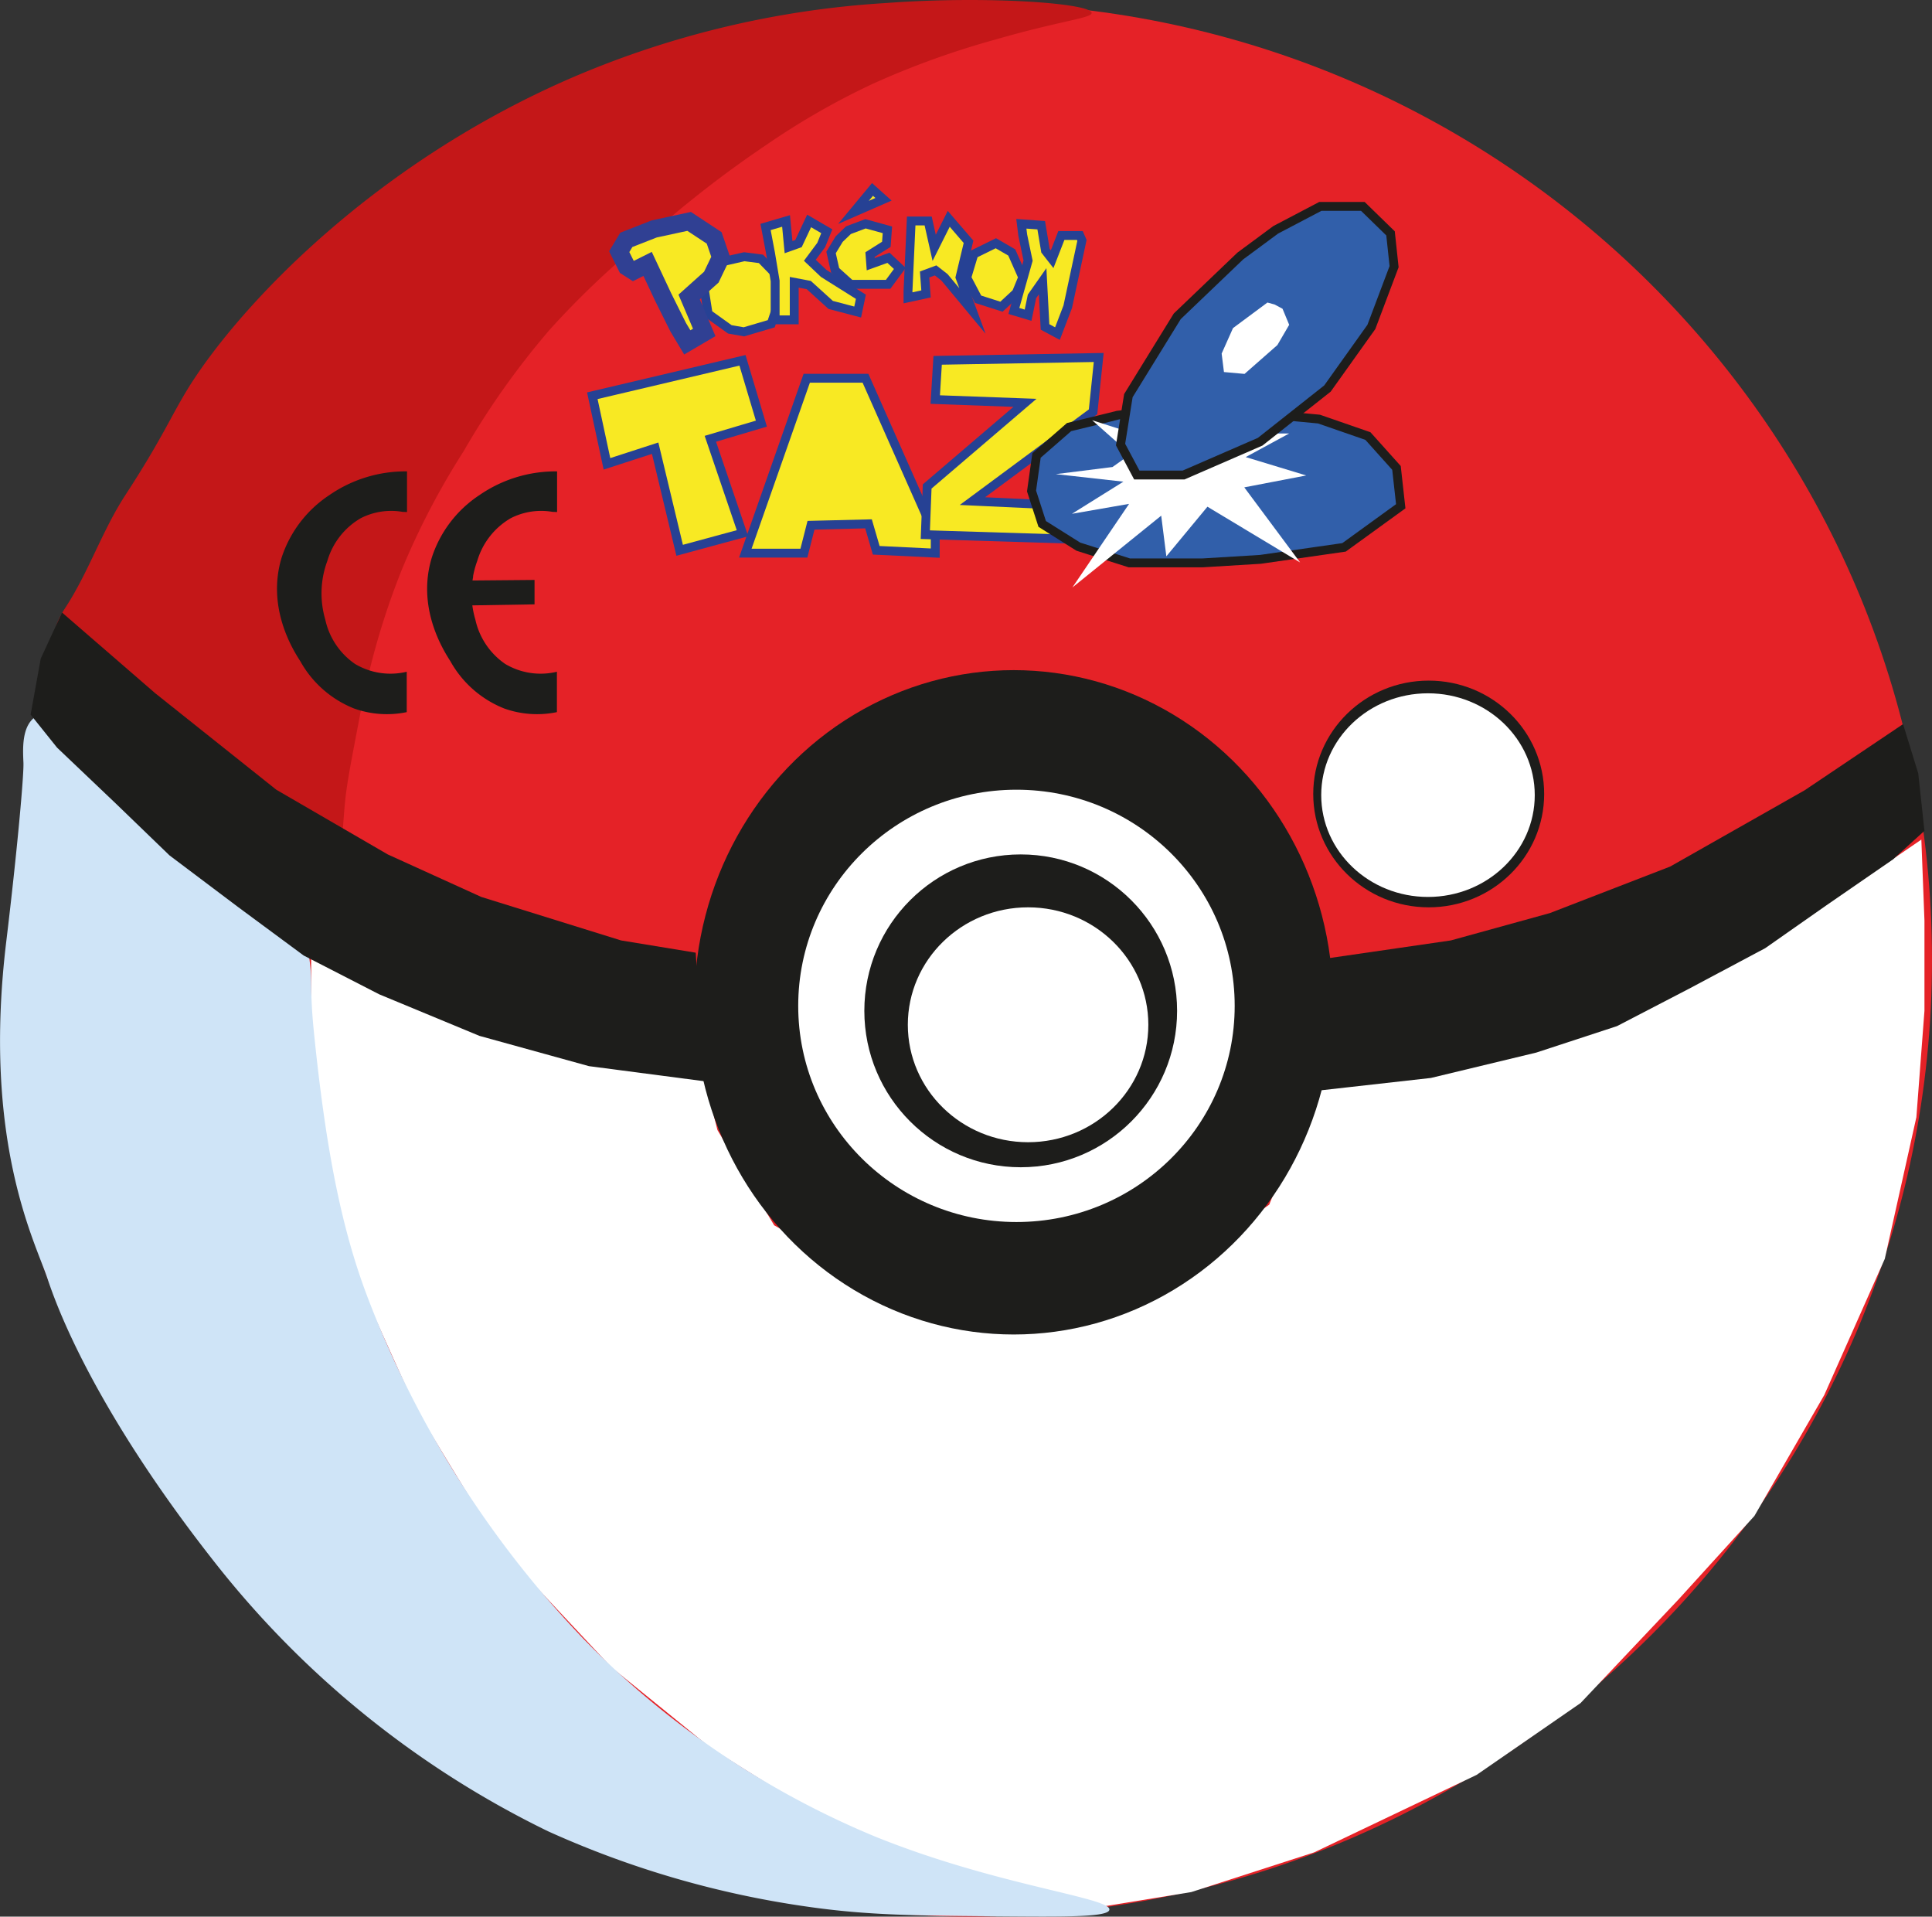 <svg id="backside" xmlns="http://www.w3.org/2000/svg" viewBox="0 0 217.69 215.91"><rect x="0" y="0" width="217.69" height="215.91" fill="#333333" stroke="none"/><defs><style>.cls-1{fill:#e52227;}.cls-2{fill:#fff;}.cls-3{fill:#c41718;}.cls-4{fill:#cfe4f7;}.cls-5{fill:#1d1d1b;}.cls-6,.cls-7{fill:#f8e923;}.cls-6{stroke:#264194;}.cls-6,.cls-7,.cls-8{stroke-miterlimit:10;}.cls-7{stroke:#304093;stroke-width:2px;}.cls-8{fill:#315faa;stroke:#1d1d1b;}</style></defs><path class="cls-1" d="M221.34,113.19c0,59.53-48.58,107.78-108.5,107.79-60.2,0-115-56.21-108.5-107.79,7.49-59,48.57-107.78,108.5-107.78S221.34,53.67,221.34,113.19Z" transform="translate(-3.65 -5.07)"/><polygon class="cls-2" points="216.49 94.58 204.08 103.05 174.94 115.92 148.28 122.44 143.01 135.71 135.21 141.1 123.16 146.69 111.26 147 96.49 143.25 87.23 138.03 80.84 127.3 79.3 121.16 67.09 119.28 51.62 114.99 35.06 107.67 35.06 120.95 39.27 141.81 46.94 158.85 56.52 174.6 68.87 187.8 80.15 196.96 92.71 204.84 104.42 209.52 117.83 213.78 123.8 214.84 134.23 213.14 148.07 208.67 166.38 199.94 178.09 191.85 189.16 180.14 197.68 170.77 205.55 157.15 212.37 141.81 215.93 125.85 216.84 113.87 216.84 103.7 216.49 94.58"/><path class="cls-3" d="M126.65,6.53c0,.59-3.36.84-10.86,3a94.79,94.79,0,0,0-13.73,4.95,83.81,83.81,0,0,0-12,6.87A124.52,124.52,0,0,0,76.83,31.6,98.51,98.51,0,0,0,65.65,42.14a89,89,0,0,0-9.74,13.73,85.36,85.36,0,0,0-7,13.41,84.77,84.77,0,0,0-4.63,16c-1,5.26-1.54,7.89-1.76,10.22-.29,3-.16,3.71-.64,4.15-3.54,3.26-18.92-13.53-28.58-18.36-.74-.37-2.94-1.42-3.45-3.45-.46-1.84.7-3.59,1.21-4.38,2.6-4,4.11-8.62,6.71-12.61,4.31-6.61,5.19-9.06,7.34-12.46,5.74-9,20.54-24.81,42.8-34.49A105.71,105.71,0,0,1,103.5,5.41C114.81,4.57,126.59,5.42,126.65,6.53Z" transform="translate(-3.65 -5.07)"/><path class="cls-4" d="M38.5,113c.42,3.07,0,3.24.54,8.54,1.39,13.66,3.24,22.32,6,29.59a114.85,114.85,0,0,0,24.32,38.52,98.49,98.49,0,0,0,33,22.35c13.58,5.48,26.49,6.83,26.29,8.2-.11.82-4.76.8-11.49.75-10.43-.08-15.64-.12-22.36-1.07a107.47,107.47,0,0,1-29.38-8.51,107.53,107.53,0,0,1-37.69-30.45C17,167.27,11.3,156.05,9,149.1c-1.34-4.07-7.38-15.36-4.64-38,1.23-10.2,2-18.85,1.93-20.13-.07-1.58-.19-4,1.28-5.11C12.81,81.82,36.08,95.37,38.5,113Z" transform="translate(-3.65 -5.07)"/><polygon class="cls-5" points="214.43 81.57 203.33 89.03 188.18 97.62 174.63 102.86 163.47 105.94 147.14 108.31 138.62 108.36 135.41 122.51 148.5 122.86 161.23 121.43 173.11 118.57 182.2 115.59 190.31 111.38 198.9 106.81 205.81 101.97 213.31 96.8 216.84 93.59 216.14 87.12 214.43 81.57"/><polygon class="cls-5" points="6.99 69 17.5 78.1 31.13 88.96 43.69 96.25 54.23 101.04 69.98 105.94 78.39 107.32 79.35 121.8 66.36 120.1 54.02 116.69 42.73 112.01 34.22 107.64 26.87 102.21 19.1 96.36 13.03 90.5 6.43 84.22 3.45 80.5 4.59 74.19 6.99 69"/><ellipse class="cls-5" cx="114.22" cy="112.91" rx="35.98" ry="37.42"/><ellipse class="cls-2" cx="114.53" cy="113.31" rx="24.59" ry="24.35"/><circle class="cls-5" cx="115.01" cy="113.87" r="17.62"/><ellipse class="cls-2" cx="115.84" cy="115.44" rx="13.55" ry="13.23"/><ellipse class="cls-5" cx="160.98" cy="89.44" rx="13.01" ry="12.77"/><ellipse class="cls-2" cx="160.9" cy="89.57" rx="12.03" ry="11.47"/><polygon class="cls-6" points="79.35 32.55 79.79 35.35 82.23 37.1 83.82 37.38 86.9 36.47 87.97 33.31 87.73 31.2 85.74 29.16 83.86 28.92 81.59 29.44 79.83 30.68 79.35 32.55"/><polygon class="cls-7" points="72.97 29.73 74.72 33.46 76.42 36.87 77.44 38.57 79.35 37.45 77.65 33.46 80.15 31.22 81.22 28.99 80.47 26.8 77.65 24.94 73.71 25.79 70.57 27.02 69.77 28.35 70.62 30.05 71.37 30.53 72.97 29.73"/><polygon class="cls-6" points="86.26 25.57 86.82 28.52 87.34 31.64 87.34 34.79 87.34 36.03 89.49 36.03 89.49 31.8 91.13 32.11 93.6 34.35 96.64 35.15 97 33.43 92.81 30.8 91.25 29.32 92.53 27.6 93.16 26.05 91.17 24.89 89.97 27.44 88.85 27.84 88.57 24.89 86.26 25.57"/><polygon class="cls-6" points="94.56 26.93 93.64 28.44 94.1 30.46 95.84 32.03 100.07 32.03 101.39 30.24 100.11 29.04 98.11 29.76 98.03 28.68 99.87 27.52 99.99 25.89 97.52 25.21 95.6 25.93 94.56 26.93"/><polygon class="cls-6" points="98.31 21.34 96.16 23.93 99.55 22.45 98.31 21.34"/><polygon class="cls-6" points="102.31 32.79 102.67 24.89 104.58 24.89 105.26 27.92 106.9 24.65 109.13 27.24 108.17 31.24 109.57 35.03 106.42 31.24 105.42 30.46 104.18 30.92 104.34 33.11 102.31 33.55 102.31 32.79"/><polygon class="cls-6" points="112.21 27.4 114 28.44 115.24 31.24 114.52 32.99 112.84 34.55 110.21 33.71 108.93 31.28 109.73 28.62 112.21 27.4"/><polygon class="cls-6" points="121.91 27.08 120.31 34.55 119.15 37.58 117.75 36.83 117.48 31.68 116.28 33.39 115.84 35.51 114.24 35.03 115.84 29.36 115.24 26.49 115.08 25.21 117.32 25.37 117.8 28.24 118.55 29.2 119.59 26.53 121.67 26.53 121.91 27.08"/><polygon class="cls-6" points="73.82 50.49 76.58 61.99 83.66 60.07 80.04 49.43 85.79 47.72 83.66 40.59 66.74 44.58 68.39 52.25 73.82 50.49"/><polygon class="cls-6" points="90.9 42.61 97.52 42.61 105.38 60.34 105.38 62.31 98.73 61.99 97.86 59.01 91.38 59.17 90.58 62.31 83.98 62.31 90.9 42.61"/><polygon class="cls-6" points="105.65 40.59 105.38 45.01 115.49 45.38 104.47 54.8 104.26 60.23 121.4 60.76 121.03 56.98 109.57 56.45 123.16 46.39 123.8 40.27 105.65 40.59"/><path class="cls-8" d="M152.27,52.28l5.51,1.91L161,57.78l.48,4.32-6.39,4.63-9.42,1.35-6.55.4h-8.22l-5.75-1.83-4.07-2.56-1.2-3.71.56-4,3.67-3.2s5.27-1.27,5.51-1.35,8.7-.48,8.7-.48l7.51.32Z" transform="translate(-3.65 -5.07)"/><polygon class="cls-2" points="125.35 52.61 118.97 53.41 126.58 54.26 120.78 57.88 127.22 56.76 120.83 66.18 130.84 58.09 131.42 62.67 136.05 57.08 146.49 63.36 140.2 54.9 147.18 53.56 140.36 51.49 145.26 48.83 136.64 48.83 131.1 47.34 131.05 49.89 123.06 47.34 127.38 51.17 125.35 52.61"/><polygon class="cls-8" points="139.75 28.84 132.65 35.63 127.14 44.57 126.26 50.08 128.09 53.51 133.36 53.51 141.99 49.76 149.57 43.77 154.52 36.83 157.08 30.04 156.68 26.29 153.56 23.25 148.77 23.25 143.74 25.89 139.75 28.84"/><polygon class="cls-2" points="142.81 34.08 138.93 36.96 137.65 39.83 137.91 41.91 140.23 42.12 143.93 38.87 145.26 36.59 144.51 34.78 143.61 34.3 142.81 34.08"/><path class="cls-5" d="M49,62.73a7.53,7.53,0,0,0-4.71.72,8.22,8.22,0,0,0-3.75,4.79,10.49,10.49,0,0,0-.24,6.62,8.16,8.16,0,0,0,3.35,5,7.79,7.79,0,0,0,5.83.88v4.55a11,11,0,0,1-5.91-.4,12,12,0,0,1-6.08-5.33c-.76-1.18-3.86-6-2.09-11.73a13.42,13.42,0,0,1,5.38-7,15.09,15.09,0,0,1,8.73-2.66v4.58Z" transform="translate(-3.65 -5.07)"/><path class="cls-5" d="M65.9,62.73a7.52,7.52,0,0,0-4.71.72,8.25,8.25,0,0,0-3.76,4.79,10.68,10.68,0,0,0-.47,1.7.36.36,0,0,0,0,.11,10.26,10.26,0,0,0,.25,4.81,8.18,8.18,0,0,0,3.36,5,7.79,7.79,0,0,0,5.83.88v4.55a11,11,0,0,1-5.91-.4,12,12,0,0,1-6.09-5.33c-.75-1.18-3.86-6-2.08-11.73a13.37,13.37,0,0,1,5.37-7,15.11,15.11,0,0,1,8.73-2.66v4.58Z" transform="translate(-3.65 -5.07)"/><polygon class="cls-5" points="60.23 65.33 60.23 68.08 51.09 68.23 51.09 65.41 60.23 65.33"/></svg>